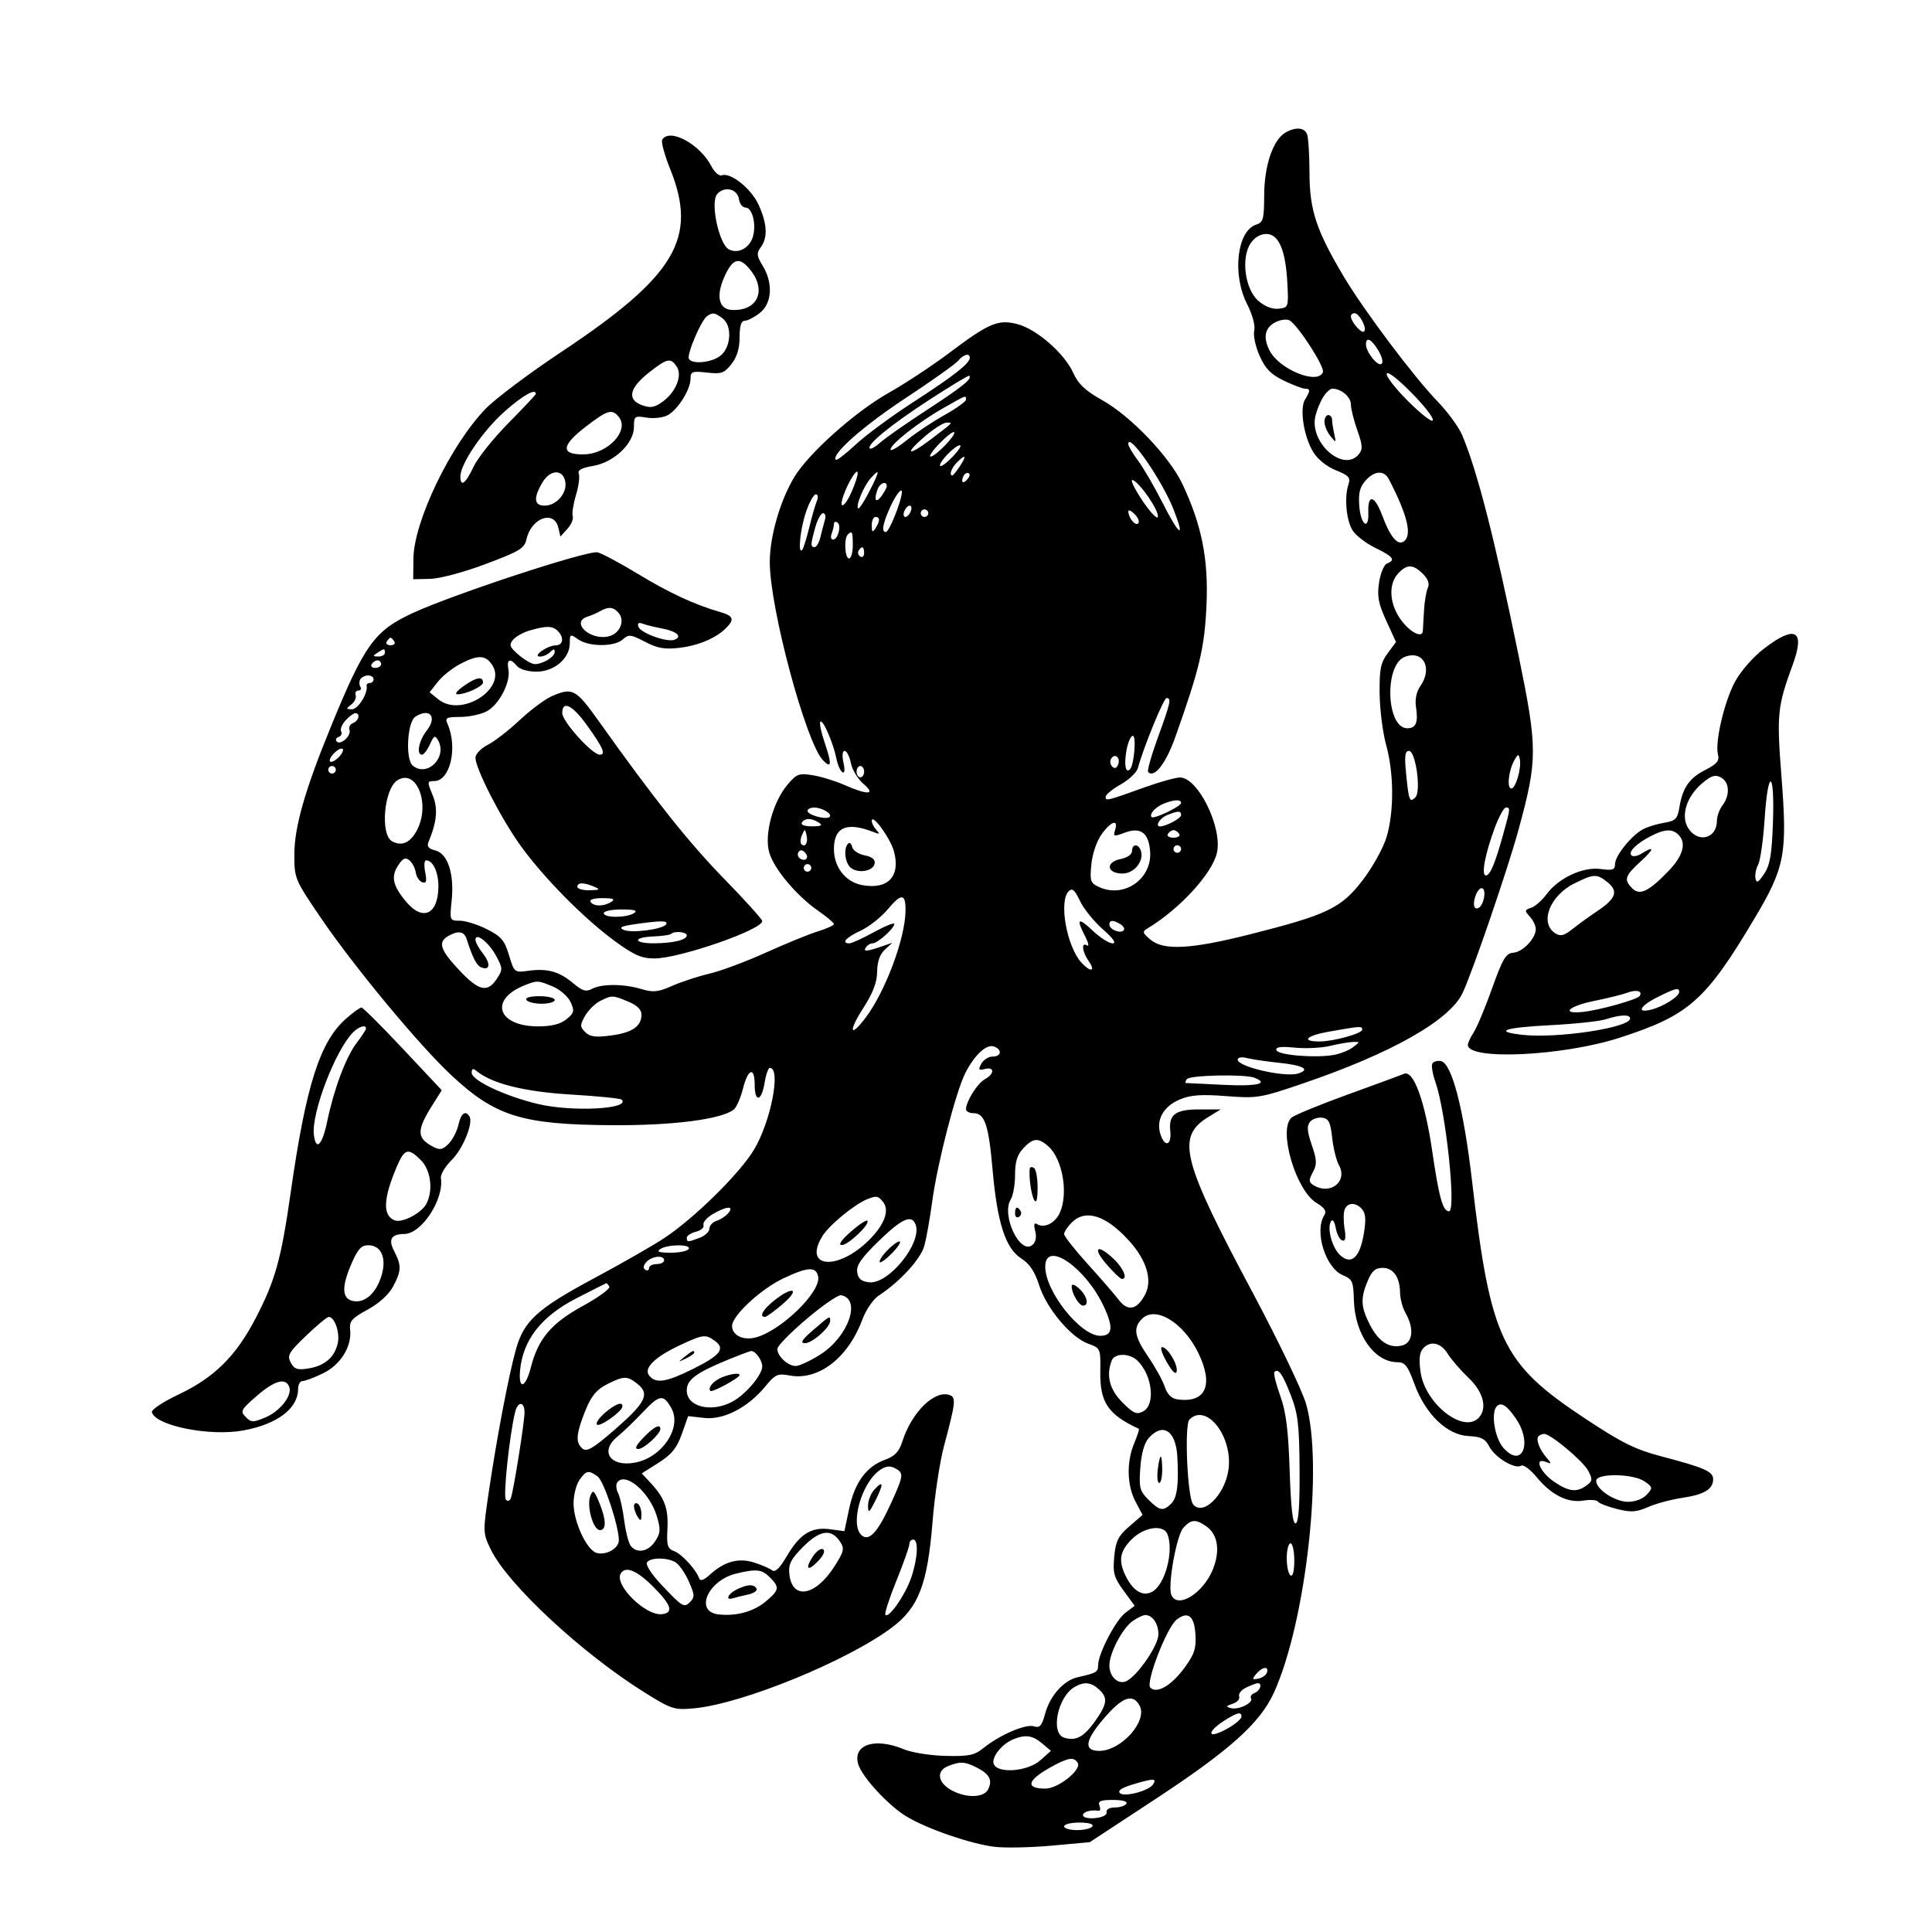 <svg xmlns="http://www.w3.org/2000/svg" width="512" height="512"><path d="M340.655 35.133c-3.278 1.905-5.609 8.755-5.633 16.55-.02 6.398-.25 7.255-2.113 7.846-5.08 1.612-6.42 13.147-2.441 21.006 1.473 2.91 2.244 5.764 1.914 7.081-.305 1.213.33 4.205 1.41 6.647 1.521 3.437 2.967 4.926 6.402 6.589 2.441 1.181 4.97 2.148 5.622 2.148 1.477 0 1.486.544.046 2.85-1.507 2.412-.367 9.791 2.154 13.936 1.174 1.931 3.576 3.867 6 4.837 3.432 1.373 3.936 1.939 3.337 3.747-1.147 3.464-.57 9.651 1.144 12.266.878 1.339 3.6 3.409 6.049 4.599 4.694 2.28 5.371 3.199 3.024 4.1-.786.302-1.733 2.57-2.104 5.041-.547 3.647-.188 5.552 1.908 10.129l2.581 5.637-2.215 2.995c-1.858 2.514-2.199 4.229-2.124 10.679.049 4.226.83 10.366 1.736 13.644 2.066 7.471 2.112 17.613.112 24.349-.849 2.858-3.679 7.971-6.327 11.431-5.684 7.426-9.352 9.187-29.978 14.393-15.603 3.938-22.821 4.313-26.298 1.367-2.121-1.797-2.192-2.102-.703-2.998 8.497-5.116 17.147-14.563 18.351-20.043 1.481-6.741-5.081-20.01-9.848-19.917-1.189.024-5.311 1.173-9.161 2.555-10.21 3.664-10.5 3.735-10.5 2.584 0-.579 1.795-2.062 3.989-3.295s4.243-3.174 4.552-4.314c1.497-5.507 6.845-18.572 7.602-18.572 1.338 0 1.075 1.197-2.285 10.423-1.729 4.744-2.892 8.876-2.586 9.182 1.662 1.662 4.705-2.269 7.208-9.313 6.425-18.079 7.737-23.615 8.25-34.834.559-12.209-1.255-21.35-6.391-32.207-3.421-7.231-13.617-17.91-21.135-22.138-4.605-2.589-6.442-4.315-7.802-7.33-2.298-5.096-9.589-11.487-14.663-12.853-5.151-1.387-7.596-.37-18.09 7.532-4.482 3.374-11.699 8.138-16.039 10.587-9.136 5.154-21.53 16.251-25.261 22.618-3.709 6.329-6.349 15.608-6.349 22.314 0 12.156 9.574 47.816 14.094 52.491 2.318 2.398 2.406 1.07.334-5.032-.864-2.546-1.32-4.881-1.013-5.188.673-.673 3.421 5.679 4.25 9.822.326 1.632 1.033 3.24 1.571 3.572.61.377.719-.573.291-2.521-.411-1.874-.286-3.125.314-3.125.55 0 1.297 1.463 1.659 3.25.362 1.787 1.861 4.26 3.329 5.495 3.43 2.883 1.154 3.02-4.994.3-2.431-1.075-6.235-2.245-8.454-2.6-3.669-.587-4.277-.358-6.699 2.521-3.901 4.637-6.212 13.321-4.799 18.038 1.311 4.376 7.287 11.456 13.028 15.434 2.249 1.559 4.089 3.113 4.089 3.455 0 .341-1.912 1.21-4.25 1.93-2.338.721-8.525 3.246-13.75 5.613-5.225 2.367-11.959 4.88-14.965 5.585-3.006.705-7.461 2.164-9.9 3.244-3.738 1.653-5.02 1.786-8.151.848-4.685-1.403-10.525-1.429-13.089-.057-1.593.853-2.558.564-5.011-1.5-3.686-3.101-6.786-3.967-11.801-3.294-3.774.506-3.805.482-5.19-4.126-1.183-3.938-2.065-4.975-5.855-6.886-2.454-1.237-5.684-2.25-7.178-2.25-2.685 0-2.709-.06-2.163-5.356.728-7.048-1.034-12.439-4.334-13.268-1.806-.453-2.297-1.066-1.804-2.249 2.256-5.406 2.558-8.912 1.073-12.466-1.453-3.477-1.433-3.661.396-3.661 4.286 0 6.351-8.908 3.535-15.25-.671-1.511-.208-1.75 3.38-1.75 2.286 0 5.423-.655 6.972-1.456 3.32-1.717 6.47-7.751 5.82-11.149-.521-2.724.434-3.101 2.265-.895.719.867 2.901 1.5 5.168 1.5 4.695 0 8.832-3.518 8.832-7.511 0-2.49.096-2.535 2.223-1.046 2.855 2.001 9.623 2.007 11.828.011 1.55-1.402 2.1-1.343 5.889.632 3.298 1.719 5.211 2.056 9.066 1.6 5.12-.607 9.709-2.544 12.399-5.234 2.334-2.334 1.981-3.248-1.655-4.287-6.615-1.891-13.472-5.076-21.728-10.091-4.663-2.833-9.456-5.396-10.652-5.696-2.49-.625-38.046 11.041-48.885 16.04-10.24 4.722-12.842 8.318-21.765 30.082-6.899 16.826-9.72 26.697-9.72 34.01 0 6.284.134 6.603 6.996 16.698 8.775 12.908 25.989 33.678 34.552 41.688 11.71 10.954 18.727 13.142 42.646 13.296 16.203.104 29.154-1.576 32.305-4.191.704-.584 1.785-3.073 2.404-5.531 1.342-5.329 3.097-5.879 3.097-.97 0 4.778 1.828 4.428 2.616-.5.352-2.2.98-4 1.395-4 3.048 0 .27 14.278-4.228 21.739-3.811 6.321-15.847 18.159-23.783 23.391-3.025 1.995-11.273 6.719-18.329 10.498-15.4 8.249-18.871 11.418-21.001 19.17-1.957 7.124-5.038 23.342-7.137 37.564-1.581 10.719-1.574 10.922.549 15.307 4.47 9.234 24.251 27.595 40.869 37.936 7.06 4.393 7.741 4.609 13 4.119 12.855-1.2 40.857-12.664 52.549-21.514 6.961-5.268 9.316-11.451 10.631-27.905.549-6.87 1.923-15.937 3.052-20.148 3.027-11.285 3.204-12.795 1.572-13.421-3.996-1.533-10.134 4.446-12.646 12.318-.857 2.684-1.975 3.858-4.572 4.797-4.918 1.778-8.021 6.004-9.489 12.924l-1.274 6.004-3.866-.518c-4.921-.66-7.958 1.262-11.474 7.261-1.8 3.072-3.026 4.246-3.796 3.638-.626-.495-2.761-1.422-4.744-2.06-4.159-1.338-7.925-.31-11.781 3.217-1.592 1.456-2.53 1.783-2.817.983-.852-2.381-4.616-6.483-6.634-7.229-1.766-.654-2.022-1.491-1.791-5.851.289-5.439-.727-8.227-4.458-12.237l-2.342-2.518 4.454-2.817c3.462-2.191 4.83-3.88 6.148-7.589l1.694-4.772 4.267.481c5.13.578 11.538-2.727 16.162-8.337 2.659-3.226 3.284-3.507 6.471-2.909 7.574 1.421 15.454-4.621 19.222-14.737.966-2.594 2.9-5.465 4.297-6.381 5.723-3.749 11.235-9.768 12.188-13.307.542-2.013 1.469-7.245 2.06-11.628 1.374-10.185 6.274-29.192 8.802-34.146 2.466-4.833 5.642-7.737 7.627-6.976 2.194.842 1.902 2.653-.428 2.653-1.08 0-2.423.856-2.982 1.902-.866 1.618-.722 1.824.964 1.383 2.575-.673 2.57 1.33-.007 2.709-1.956 1.047-5.01 5.897-5.01 7.956 0 .578.884 1.05 1.965 1.05 3.002 0 4.028 3.03 5.078 14.993 1.233 14.05 3.422 20.829 7.588 23.5 2.229 1.429 3.599 3.481 4.76 7.128 1.951 6.129 8.402 13.813 12.989 15.472 3.268 1.182 3.297 1.248 3.209 7.469-.115 8.104 2.075 11.334 10.22 15.08.169.078-.393 1.82-1.25 3.872-2.062 4.934-1.909 11.171.379 15.47l1.855 3.483-3.522 3.045c-2.945 2.545-3.598 3.859-3.987 8.016-.405 4.321-.082 5.499 2.47 9l2.936 4.027-2.449 1.848c-2.577 1.944-7.215 10.844-7.231 13.878-.01 1.83-.471 2.103-5.345 3.176-3.756.826-7.421 4.921-8.718 9.741-.862 3.201-1.397 3.794-2.972 3.294-2.157-.685-9.01 2.263-13.31 5.725-2.428 1.955-3.879 2.258-10.093 2.112-3.992-.094-8.959-.882-11.037-1.75-7.545-3.152-13.444-1.338-12.169 3.741.852 3.396 8.14 11.306 13.089 14.206 5.587 3.275 16.776 7.104 23.045 7.888 2.75.343 9.566.21 15.148-.296l10.147-.922 17.353-11.396c19.715-12.947 27.749-20.15 31.418-28.164 8.549-18.673 13.219-60.595 8.539-76.639-1.043-3.573-7.418-16.847-14.167-29.497-18.855-35.338-20.329-41.242-11.624-46.55l3.186-1.943-5.628-.003c-6.37-.004-8.196 1.34-7.74 5.696.393 3.743-1.342 4.489-2.537 1.09-1.362-3.874.633-7.569 5.094-9.433 2.85-1.191 5.623-1.389 12.248-.876 8.199.636 9.058.496 20.198-3.3 23.606-8.044 39.012-16.756 42.452-24.005 2.621-5.523 12.013-32.938 14.842-43.321 5.072-18.619 5.07-21.459-.035-46.355-6.297-30.708-10.807-48.343-14.852-58.075-.898-2.159-3.811-6.175-6.473-8.925-6.361-6.569-19.629-24.227-25.008-33.28-7.25-12.205-9.01-17.538-9.037-27.388-.013-4.768-.297-9.38-.631-10.25-.697-1.817-3.065-2.002-5.738-.449m-165.161 1.876c-.343.556.598 4.043 2.092 7.75 7.424 18.431 1.476 28.382-29.111 48.698-8.236 5.471-17.107 12.13-19.712 14.798-9.23 9.453-19.092 29.865-19.202 39.745l-.061 5.5 4.5-.098c2.558-.056 8.907-1.753 14.711-3.933 8.968-3.367 10.283-4.164 10.806-6.548 1.248-5.679 7.312-7.883 8.448-3.07l.552 2.34 1.844-2.038c1.014-1.12 1.65-2.621 1.412-3.335s.147-3.226.856-5.582c.71-2.356 1.052-4.903.762-5.66-.376-.98.709-1.586 3.766-2.103 5.564-.94 10.843-5.96 10.843-10.31 0-2.889.164-3.011 3.363-2.492 1.849.301 4.348.019 5.553-.626 2.704-1.447 6.075-6.811 6.08-9.672.004-1.918.432-2.079 4.343-1.638 3.834.432 4.592.169 6.5-2.258 1.465-1.862 2.161-4.153 2.161-7.112 0-3.022.42-4.365 1.365-4.365.751 0 2.551-.933 4-2.073 3.233-2.542 3.558-7.901.759-12.491-1.613-2.646-1.681-3.321-.496-4.941 1.879-2.57 1.687-6.203-.592-11.224-1.949-4.295-7.448-8.685-9.778-7.807-.683.257-1.905-.814-2.714-2.379-3.044-5.887-11.089-10.248-13.05-7.076m14.535 14.456c-1.839 2.216.507 13.216 3.117 14.613 2.499 1.338 5.652-.425 6.451-3.607.833-3.321-.303-7.471-2.047-7.471-.776 0-1.555-1.013-1.73-2.25-.389-2.734-3.936-3.521-5.791-1.285m141.368 13.051c-2.579 3.938-1.445 12.185 2.094 15.23 1.733 1.491 3.72 2.251 5.379 2.059 2.58-.299 2.623-.428 2.286-6.805-.463-8.753-2.287-13-5.582-13-1.597 0-3.135.926-4.177 2.516m-139.495 8.972c-2.171 4.909-1.409 8.403 1.883 8.63 6.82.472 9.486-4.962 5.142-10.483-2.953-3.755-4.754-3.28-7.025 1.853m-4.51 10.277c-1.563 1.037-5.49 10.268-4.825 11.344.937 1.516 6.098.983 8.382-.867 2.819-2.282 3.117-7.99.516-9.891-2.109-1.542-2.538-1.604-4.073-.586M358 83.809c0 1.459 2.821 4.703 3.499 4.025.843-.843-1.25-4.834-2.534-4.834-.531 0-.965.364-.965.809m-19.728 1.455c-3.05 1.399-3.674 4.057-1.803 7.676 2.586 5 12.805 9.116 14.12 5.687.535-1.394-6.695-12.573-8.89-13.745-.66-.352-2.202-.18-3.427.382M362 91.277c0 1.991 3.028 5.824 4.084 5.171.547-.338.215-1.825-.784-3.517-1.816-3.074-3.3-3.818-3.3-1.654m-108.095 4.337c-.736.888-7.043 5.369-14.015 9.958-11.169 7.353-19.724 14.928-18.378 16.274.252.251 2.621-1.568 5.267-4.042 2.645-2.475 9.514-7.538 15.265-11.253C252.71 99.661 257 96.298 257 94.826c0-1.36-1.664-.936-3.095.788M172 98.714c-5.296 4.176-5.911 7.242-1.748 8.706 2.214.778 3.29.567 5.5-1.078 3.378-2.515 5.088-6.786 3.638-9.085-1.604-2.543-2.558-2.355-7.39 1.457m195.512.267c-.355.575 2.159 3.85 5.588 7.279 3.429 3.429 6.4 5.741 6.601 5.136.519-1.556-11.398-13.695-12.189-12.415m-121.294 7.016c-10.223 6.652-16.646 11.908-15.704 12.851.272.271 1.505-.427 2.74-1.551 1.235-1.124 6.842-5.043 12.46-8.708 9.418-6.144 12.05-8.272 11.136-9.002-.192-.153-4.977 2.731-10.632 6.41m104.424-.747c-.772 1.237-1.696 3.505-2.052 5.038-1.633 7.032 7.427 15.011 11.489 10.117 1.105-1.332 1.043-2.383-.378-6.384-.936-2.634-1.701-5.726-1.701-6.87 0-1.958-2.595-4.151-4.911-4.151-.574 0-1.675 1.013-2.447 2.25m-216.994 3.876c-5.719 5.097-11.621 13.781-11.639 17.124-.015 2.955 1.394 1.934 3.468-2.511 1.087-2.332 5.25-7.552 9.25-11.602 4-4.05 7.273-7.537 7.273-7.75 0-1.573-3.494.409-8.352 4.739M250 108.138c-6.489 3.679-14 9.579-14 10.996 0 .55 1.912-.551 4.25-2.446 2.338-1.896 6.838-4.894 10-6.663 3.162-1.769 5.75-3.623 5.75-4.12 0-1.215.23-1.3-6 2.233m-94.806 4.967c-6.534 5.014-6.666 7.437-.401 7.308 6.376-.132 12.133-6.387 9.167-9.961-1.795-2.163-2.945-1.814-8.766 2.653M351 111.809c0 .995.708 2.682 1.574 3.75 1.52 1.873 1.555 1.854 1.014-.559-.308-1.375-.567-3.062-.574-3.75-.008-.687-.464-1.25-1.014-1.25s-1 .814-1 1.809m-105.868 3.81c-5.665 4.849-4.566 5.457 1.52.839 6.137-4.658 5.949-4.458 4.195-4.458-.818 0-3.39 1.628-5.715 3.619m3.853 1.896c-1.857 1.917-2.923 3.485-2.368 3.485 1.292 0 6.9-5.817 6.242-6.475-.273-.272-2.016 1.073-3.874 2.99m50.015.168c0 .511 1.162 2.478 2.582 4.373 1.42 1.894 4.373 6.978 6.563 11.297 4.456 8.789 6.024 9.688 2.849 1.633-3.053-7.747-11.994-20.645-11.994-17.303m-47.996 2.813c-1.29 1.373-2.123 2.718-1.852 2.99.272.271 1.783-.852 3.358-2.496 1.575-1.645 2.408-2.99 1.851-2.99-.557 0-2.068 1.123-3.357 2.496m2.567 2.075c-1.434 1.435-2.124 3.429-1.186 3.429.212 0 1.122-1.125 2.023-2.5 1.86-2.839 1.487-3.252-.837-.929m-109.833 5.295c-2.43 4.114-2.23 6.134.607 6.134 3.051 0 5.904-3.208 5.485-6.168-.503-3.551-3.985-3.532-6.092.034m80.947.668c-1.846 3.871-2.256 6.464-.778 4.916 1.42-1.487 4.079-8.45 3.227-8.45-.42 0-1.522 1.59-2.449 3.534m6.04-1.782c-1.809 1.999-4.011 7.295-3.32 7.986.253.254 1.623-1.834 3.045-4.639 2.753-5.434 2.812-6.151.275-3.347m24.942-1.085c-.367.366-.667 1.131-.667 1.7 0 .626.466.567 1.183-.15.651-.651.951-1.416.667-1.7-.284-.284-.817-.217-1.183.15m106.379 1.514c-1.646 1.767-2.069 3.311-1.841 6.728.344 5.171 2.593 6.924 2.413 1.88-.179-4.999 1.666-4.57 3.693.859 2.056 5.508 3.992 7.901 5.593 6.911 2.427-1.5 1.181-6.871-3.841-16.559-1.233-2.379-3.701-2.305-6.017.181m-59.416 5.316c2.088 3.146 3.979 5.175 4.201 4.509.483-1.449-4.768-9.162-6.665-9.788-.734-.243.375 2.133 2.464 5.279m-70.023-2.915c-1.093 2.849-.574 3.959.925 1.977.807-1.068 1.468-2.305 1.468-2.75 0-1.432-1.766-.861-2.393.773m3.366 4.668c-2.045 4.505-2.455 6.761-1.223 6.733 1.097-.025 5.159-10.983 4.072-10.983-.506 0-1.788 1.912-2.849 4.25m-22.379 1.428c-1.524 4.472-2.217 11.278-1.027 10.088.312-.312 1.154-2.974 1.87-5.916.717-2.943 1.635-6.137 2.04-7.1.421-1 .303-1.75-.276-1.75-.557 0-1.73 2.105-2.607 4.678m26.044-.178c-.316.825-.187 1.5.286 1.5.474 0 1.121-.675 1.438-1.5.316-.825.187-1.5-.286-1.5-.474 0-1.121.675-1.438 1.5m4.362.5c0 .55.45 1 1 1s1-.45 1-1-.45-1-1-1-1 .45-1 1m55.015-.464c.028 1.721 1.856 3.927 2.621 3.161.41-.409-.016-1.505-.946-2.435-.929-.93-1.683-1.257-1.675-.726m-82.962 4.214c-1.276 4.594-1.296 5.25-.161 5.25.49 0 1.186-1.238 1.547-2.75s.89-3.537 1.176-4.5c.286-.963.061-1.75-.501-1.75-.561 0-1.489 1.688-2.061 3.75m14.962-.5c.013 1.819.201 1.963.985.75 1.253-1.939 1.253-3 0-3-.55 0-.993 1.012-.985 2.25M221 138.859c0 .538-.273 1.689-.607 2.559-.334.87-.161 1.582.383 1.582 1.325 0 2.279-3.848 1.13-4.558-.498-.308-.906-.12-.906.417m3.667 2.808c-1.054 1.053-.776 6.333.333 6.333.55 0 1-1.575 1-3.5 0-3.597-.182-3.984-1.333-2.833m2.876 4.264c-.317.512-.118 1.213.441 1.559.559.345 1.016-.074 1.016-.931 0-1.757-.6-2.015-1.457-.628m142.915 6.115c-2.644 2.922-2.218 8.269.995 12.481 2.398 3.144 5.449 4.625 5.611 2.723.035-.412.169-2.775.298-5.25.129-2.475.585-5.253 1.013-6.173.525-1.125.1-2.352-1.298-3.75-2.615-2.615-4.273-2.623-6.619-.031M159 161.987c-.825.478-2.287 1.112-3.25 1.409-4.716 1.458.662 6.47 5.61 5.229 2.924-.734 4.335-4.083 2.6-6.173-1.347-1.623-2.737-1.753-4.96-.465m10.19 4.104c.548 1.669 7.585 4.209 9.56 3.451 2.173-.833.6-2.254-3.31-2.987-1.97-.37-4.286-.943-5.147-1.273-1.053-.404-1.414-.139-1.103.809m-28.814.995c-1.719.498-3.711 1.612-4.427 2.476-1.107 1.333-.876 1.937 1.529 4.004 1.558 1.339 3.468 2.434 4.243 2.434 2.141 0 5.279-1.923 5.279-3.235 0-.867-.307-.858-1.2.035-.66.66-1.871 1.2-2.691 1.2-2.19 0 1.895-2.927 4.141-2.968 2.014-.037 2.307-2.075.55-3.832-1.372-1.372-2.999-1.397-7.424-.114m327.103 4.801c-2.861 2.196-6.156 5.953-7.662 8.734-2.869 5.299-5.389 16.083-4.529 19.374.424 1.62-.282 2.471-3.342 4.032-4.279 2.183-6.022 4.7-6.896 9.958-.506 3.048-1.017 3.559-4.065 4.065-1.917.319-4.449 1.103-5.627 1.742-3.053 1.657-7.358 7.034-7.358 9.19 0 1.541-.599 1.747-3.827 1.314-4.712-.632-11.125 2.368-14.33 6.702-1.212 1.64-3.056 3.252-4.097 3.583-1.731.549-1.758.748-.319 2.338.865.956 1.573 2.441 1.573 3.299 0 2.461-3.444 6.075-5.967 6.261-1.953.144-2.796 1.562-5.603 9.425-1.818 5.091-4.008 10.329-4.868 11.641-.859 1.312-1.562 2.829-1.562 3.373 0 4.142 25.188 2.953 40.193-1.898 18.427-5.958 22.774-9.802 35.791-31.651 8.047-13.509 8.719-17.038 7.131-37.469-1.296-16.679-1.1-18.622 2.996-29.81 3.333-9.103.665-10.572-7.632-4.203M102.5 170c-.34.55.11 1 1 1s1.34-.45 1-1c-.34-.55-.79-1-1-1-.21 0-.66.45-1 1m-2.5 3c-1.282.828-1.246.972.25.985.963.008 1.75-.435 1.75-.985 0-1.22-.113-1.22-2 0m272.302 1.067c-5.527 2.088-4.949 18.933.65 18.933 2.308 0 2.928-1.531 2.297-5.664-.302-1.982.121-4.026 1.134-5.473 3.364-4.802.827-9.65-4.081-7.796m-250.462 1.955c-2.013 1.063-4.634 3.172-5.825 4.686l-2.165 2.752 2.31 1.87c6.198 5.02 18.531-3.043 14.173-9.265-1.777-2.538-3.752-2.548-8.493-.043M98.5 176c-.34.55.084 1 .941 1s1.559-.45 1.559-1-.423-1-.941-1-1.219.45-1.559 1m-3 4c-.34.55-.34 1.45 0 2s.104 1-.524 1c-.629 0-.953.563-.722 1.25.232.688-.293 1.798-1.166 2.468-1.43 1.097-1.411 1.222.187 1.25 1.601.029 4.301-4.291 3.886-6.218-.088-.412.289-.75.839-.75s1-.45 1-1-.648-1-1.441-1-1.719.45-2.059 1m27.602 1.651c-2.033 1.405-2.755 2.349-1.797 2.349 2.126 0 6.695-2.117 6.695-3.101 0-1.733-1.674-1.476-4.898.752m23.132 2.847c-1.796.78-5.621 3.629-8.5 6.331-2.879 2.702-6.697 5.657-8.484 6.567-1.801.917-3.25 2.437-3.25 3.408 0 2.843 6.595 15.768 11.733 22.995 6.025 8.473 16.903 19.535 25.127 25.549 5.168 3.78 7.144 4.652 10.541 4.652 6.659 0 28.599-7.598 28.599-9.905 0-.469-4.553-5.52-10.119-11.224-9.348-9.582-18.468-21.048-33.182-41.721-6.104-8.576-6.972-9.04-12.465-6.652m2.766 4.484c0 2.214 7.94 11.018 9.936 11.018 1.709 0 .917-1.808-3.461-7.901-3.788-5.273-6.475-6.567-6.475-3.117m-57.443 1.955c-.964 1.065-1.481 2.377-1.149 2.915.333.537.039 1.179-.652 1.426-.691.246-.929.799-.53 1.228 1.029 1.105 3.964-1.569 3.383-3.083-.266-.692.164-1.506.954-1.809 1.539-.59 1.997-2.614.592-2.614-.465 0-1.634.872-2.598 1.937m18.533-1.014c-2.169 1.373-2.712 11.316-.709 12.978 3.813 3.165 9.23-2.201 6.73-6.667-.827-1.477-1.103-1.346-2.189 1.038-.684 1.5-1.621 2.728-2.083 2.728-1.566 0-.849-3.718 1.226-6.355 2.881-3.663.882-6.163-2.975-3.722m188.399 9.144c-.627 3.71-.177 5.954.965 4.812 1.079-1.079 1.748-8.879.762-8.879-.572 0-1.349 1.83-1.727 4.067m-209.918.504c-.916.917-1.409 1.924-1.095 2.239.314.314 1.322-.179 2.238-1.096.917-.916 1.41-1.924 1.096-2.238-.315-.314-1.322.179-2.239 1.095m284.084 5.679c.7 7.006.928 7.567 2.448 6.047 1.56-1.56.073-12.297-1.703-12.297-1.08 0-1.237 1.322-.745 6.25m-78.199-4.179c-.375.607-.241 1.544.298 2.083.64.64 1.185.448 1.57-.555.699-1.823-.885-3.119-1.868-1.528m106.852.429c-1.521 2.754-2.024 7.397-.808 7.459 1.176.059 2.763-5.423 2.261-7.808-.299-1.414-.507-1.364-1.453.349M87 204c0 .55.45 1 1 1s1-.45 1-1-.45-1-1-1-1 .45-1 1m140 .5c0 .825.45 1.5 1 1.5s1-.675 1-1.5-.45-1.5-1-1.5-1 .675-1 1.5m224.139 3.036c-4.222 3.553-5.83 8.761-3.706 12.002 2.626 4.008 7.567 2.671 7.567-2.047 0-1.16.661-2.982 1.468-4.05 2.064-2.729 1.879-6.185-.396-7.402-1.533-.821-2.541-.515-4.933 1.497m-345.826-.75c-3.568 2.268-4.611 14.449-1.385 16.175 2.607 1.396 4.852.366 6.609-3.033 3.577-6.917-.174-16.354-5.224-13.142m362.327 10.3c-.364 5.547-1.135 10.97-1.714 12.052-.579 1.082-.896 2.731-.705 3.664.275 1.339.761 1.077 2.304-1.244 1.563-2.35 2.031-5.115 2.326-13.75.474-13.837-1.314-14.421-2.211-.722m-159.288-4.093c-2.173.877-3.888 2.805-3.151 3.542.611.611 7.799-2.839 7.799-3.743 0-.999-1.874-.918-4.648.201M214 214.892c0 1.081 4.991 2.451 5.839 1.602.811-.811-1.909-2.46-4.089-2.479-.963-.008-1.75.386-1.75.877m182.149 4.44c-2.582 6.902-3.666 12.668-2.382 12.668 1.137 0 2.44-3.114 4.667-11.154 1.834-6.621 1.855-6.846.638-6.846-.511 0-1.826 2.4-2.923 5.332m-86.899-3.301c-1.885.758-3.237 2.969-1.815 2.969 1.578 0 5.565-2.131 5.565-2.975 0-1.212-.722-1.211-3.75.006M212.5 218c-.365.591.736.994 2.691.985 2.504-.012 2.944-.251 1.809-.985-1.944-1.256-3.724-1.256-4.5 0m18.532-.45c-.018.577.531 1.656 1.218 2.397 1.028 1.109.896 1.208-.75.559-7.076-2.79-10.5-1.329-10.5 4.482 0 4.815 3.063 8.746 7.456 9.57 6.863 1.287 10.272-2.339 8.439-8.975-.964-3.494-5.801-10.119-5.863-8.033m60.877 3.578c-1.272 1.786-2.427 5.203-2.692 7.965-.425 4.423-.247 4.936 2.083 5.998 6.624 3.018 14.046-2.17 13.498-9.435-.377-5.006-2.533-6.572-6.818-4.955-2.827 1.067-3.022 1.006-2.458-.771.944-2.975-1.132-2.287-3.613 1.198m-79.378.165c-.428.986-.497 2.074-.155 2.417 1.016 1.015 1.835-.411 1.367-2.382-.414-1.747-.468-1.748-1.212-.035M309.5 221c-.34.55.335 1 1.5 1s1.84-.45 1.5-1c-.34-.55-1.015-1-1.5-1-.485 0-1.16.45-1.5 1m128 .563c-3.876 2.004-6.076 4.195-5.145 5.125.405.405 1.609.191 2.677-.476 3.552-2.218 3.403-1.252-.337 2.173-4.111 3.766-4.41 4.757-2.126 7.042 1.989 1.988 4.374.836 9.662-4.667 3.826-3.983 4.741-7.388 2.569-9.56-1.607-1.607-3.69-1.503-7.3.363m-212.75 2.014c-1.256 1.267-.838 5.105.695 6.377 1.944 1.614 5.96.937 6.342-1.07.21-1.1-.638-1.804-2.658-2.208-1.632-.327-3.116-1.327-3.298-2.224-.182-.897-.669-1.291-1.081-.875m75.25 1.948c0 .9-1.25 1.775-3.047 2.134-4.083.817-3.664 3.841.531 3.841 3.134 0 5.852-3.462 4.823-6.143-.706-1.839-2.307-1.722-2.307.168m11-.525c0 .55.45 1 1 1s1-.45 1-1-.45-1-1-1-1 .45-1 1m-99.403.844c-.346.56-.142 1.319.453 1.687 1.538.95 2.53-.351 1.246-1.635-.718-.718-1.277-.735-1.699-.052m-106.113 3.54c-1.935 2.953-1.383 5.394 2.174 9.621 4.386 5.213 8.421 3.349 8.522-3.937.053-3.877-1.426-7.068-3.277-7.068-.469 0-.571 1.41-.226 3.134.485 2.424.309 3.029-.775 2.672-.771-.255-1.542-1.407-1.712-2.562-.171-1.154-.928-2.612-1.683-3.238-1.076-.893-1.73-.595-3.023 1.378M213 230c0 .55.45 1 1 1s1-.45 1-1-.45-1-1-1-1 .45-1 1m204.212 4.124c-6.557 3.246-9.311 10.543-4.998 13.246 1.337.838 2.326.584 4.5-1.157 1.532-1.227 4.495-3.372 6.584-4.765 4.93-3.289 5.647-5.265 2.758-7.604-2.882-2.333-3.611-2.31-8.844.28M153 235c0 .55 1.463.968 3.25.93 2.724-.059 2.926-.21 1.25-.93-2.763-1.187-4.5-1.187-4.5 0m130.207 1.193c-2.648 2.648-.527 14.586 3.353 18.873 2.407 2.66 3.909 2.442 1.997-.289-1.784-2.546-2.084-5.221-.474-4.226.595.368.37-.708-.5-2.391-2.46-4.757-1.895-5.191 1.988-1.528 1.964 1.852 4.327 3.367 5.25 3.365 1.114-.001.246-1.263-2.581-3.75-2.343-2.061-5.063-5.438-6.043-7.504-1.392-2.935-2.047-3.493-2.99-2.55m107.902.993c-.93 2.463-.501 4.174.839 3.346 1.276-.788 1.962-4.47.95-5.095-.503-.311-1.308.476-1.789 1.749m-155.857 3.805c-1.765 2.103-5.008 4.653-7.205 5.667-3.848 1.774-5.233 3.342-2.952 3.342.603 0 3.528-1.335 6.5-2.966 2.973-1.632 5.405-2.61 5.405-2.175 0 1.169-4.447 5.141-5.755 5.141-.62 0-1.449.521-1.842 1.158-.712 1.152.375 1.018 5.097-.628l2-.697-2 1.833c-1.338 1.227-2.016 3.157-2.048 5.834-.034 2.85-1.109 5.653-3.738 9.75-3.933 6.13-3.468 7.932.646 2.5 5.269-6.958 10.56-21.132 10.616-28.441.035-4.583-1.08-4.658-4.724-.318M156.5 239c.781 1.264 3.544 1.264 5.5 0 1.113-.72.519-.973-2.309-.985-2.288-.009-3.562.384-3.191.985m3.5 3c0 1.278 6.023 1.278 8 0 1.085-.701.185-.974-3.25-.985-2.613-.008-4.75.435-4.75.985m8 2.959c-3.36.493-4.054.863-2.738 1.462 2.102.957 10.445-.138 11.274-1.479.629-1.018-1.495-1.014-8.536.017m126 .072c0 1.289 2.849 2.453 3.764 1.538.373-.373.016-1.096-.793-1.608-1.936-1.224-2.971-1.2-2.971.07m-175.25 3.049c-2.754 1.604-2.101 3.631 2.887 8.963 5.222 5.583 7.547 6.131 10.017 2.363 1.609-2.456 1.6-2.779-.172-6.069-1.944-3.611-5.482-6.373-5.482-4.28 0 .62.894 2.264 1.986 3.653 2.1 2.669 1.881 4.56-.426 3.674-1.242-.476-2.286-2.502-3.935-7.634-.63-1.961-2.271-2.187-4.875-.67m59.083-.579c-.276.275-2.376.574-4.667.664-5.481.214-5.406 1.839.084 1.821 5.099-.016 8.75-.893 8.75-2.103 0-.932-3.313-1.236-4.167-.382m-38.812 13.615c-9.509 3.794-7.169 10.884 3.591 10.884 3.569 0 5.885-.582 7.491-1.883 2.067-1.673 2.19-2.178 1.109-4.551-.669-1.469-2.776-3.321-4.682-4.118-3.969-1.658-4.164-1.667-7.509-.332m292.219 1.973c-1.243.469-5.199 1.448-8.792 2.174-6.66 1.346-8.968 3.489-3.154 2.928 4.389-.423 14.649-3.29 15.249-4.261.812-1.313-.9-1.749-3.303-.841m8.01 1.17c-4.717 2.37-5.688 4.319-1.646 3.304 3.172-.796 7.396-3.468 7.396-4.678 0-1.264-.951-1.037-5.75 1.374M139.5 265c.34.55 2.166 1 4.059 1 1.893 0 3.441-.45 3.441-1s-1.827-1-4.059-1c-2.451 0-3.814.396-3.441 1m19.53.279c-1.358.688-3.154 2.469-3.99 3.959-1.368 2.438-1.362 2.868.061 4.291 1.242 1.242 2.703 1.433 6.806.889 5.649-.749 8.093-2.423 8.093-5.54 0-1.314-1.167-2.467-3.468-3.429-4.178-1.746-4.378-1.75-7.502-.17m-67.3 4.653C84.776 276.038 81.1 287.565 77.039 316c-2.538 17.774-4.074 23.289-9.277 33.318-5.21 10.043-10.948 15.73-20.394 20.212-4.309 2.046-7.337 4.074-7.112 4.766 1.173 3.606 15.437 6.417 24.273 4.783C73.535 377.414 79 373.255 79 368.066c0-1.136.533-2.066 1.184-2.066.652 0 3.085-.92 5.407-2.044 4.661-2.257 7.688-7.12 7.199-11.569-.247-2.25.438-3.039 4.617-5.312 3.021-1.644 5.615-3.991 6.75-6.107 2.234-4.166 2.281-5.604.307-9.39-1.635-3.135-.806-4.531 2.709-4.563 4.558-.041 10.548-9.225 9.667-14.82-.146-.932 1.137-3.08 2.853-4.774 2.999-2.961 5.793-9.826 4.71-11.577-1.051-1.701-2.261-.767-2.925 2.258-.375 1.706-1.546 3.966-2.603 5.023-1.601 1.601-2.292 1.726-4.148.748-4.358-2.295-4.366-4.312-.045-11.16l2.39-3.788-10.286-10.962c-5.657-6.029-10.608-10.962-11.001-10.963-.394 0-2.218 1.319-4.055 2.932m333.77.199c-1.65.528-8.288 1.23-14.75 1.561-12.086.619-15.11 1.669-7.334 2.546 9.214 1.038 28.584-1.886 28.584-4.316 0-1.138-2.541-1.057-6.5.209m-331.928 3.44c-4.661 4.661-11.057 21.334-10.396 27.102.518 4.516 2.223 2.869 3.517-3.396 1.771-8.578 4.983-17.163 7.806-20.865 1.376-1.803 2.501-3.534 2.501-3.845 0-1.098-1.875-.549-3.428 1.004m258.6-.172c-6.047 1.062-7.495 2.601-2.448 2.601 3.616 0 11.276-2.119 11.276-3.119 0-1.005-.239-.991-8.828.518m.328 3.777c-2.2.537-6.39.746-9.311.466-3.829-.368-5.203-.18-4.921.674.437 1.326 10.472 2.134 15.308 1.232 1.692-.315 3.942-1.228 5-2.029 1.89-1.43 1.889-1.454-.076-1.387-1.1.038-3.8.508-6 1.044m-24.5 3.638c0 1.912 12.554 4.78 16.058 3.668 3.304-1.049 1.32-2.158-5.052-2.824-3.331-.348-7.17-.912-8.531-1.254-1.435-.36-2.475-.187-2.475.41m51.6 1.024c-.323.522.026 2.685.774 4.806 2.812 7.968 5.595 34.356 3.625 34.356-1.633 0-2.638-3.608-4.453-15.989-1.941-13.233-4.945-21.486-7.441-20.443-.883.369-7.604 2.843-14.937 5.497-7.333 2.654-14.023 5.4-14.867 6.1-3.663 3.04 1.044 19.25 6.564 22.607 2.224 1.352 2.764 2.201 2.084 3.277-2.7 4.267.324 13.993 4.946 15.907 2.497 1.035 2.768 1.648 2.897 6.569.239 9.068 5.426 16.475 11.539 16.475 2.014 0 2.74.929 4.504 5.766 2.913 7.991 8.654 13.53 14.308 13.804 3.38.164 4.443.701 5.545 2.804 1.522 2.905 6.795 6.063 8.434 5.051.584-.361 2.411.98 4.06 2.98 3.947 4.788 8.243 6.95 12.454 6.267 1.83-.297 3.553-.175 3.829.271.275.446 2.533 1.323 5.017 1.948 3.762.948 5.141.863 8.267-.51 2.063-.905 6.137-2.001 9.053-2.434 5.851-.87 8.198-2.287 8.198-4.948 0-2.039-2.327-3.063-13.798-6.069-6.814-1.786-10.412-3.574-20.131-10.004-22.112-14.631-25.07-20.86-29.987-63.16-2.211-19.017-5.349-31.038-8.241-31.571-.911-.168-1.92.121-2.243.643M125 284.305c0 2.032 9.014 6.258 17.688 8.293 9.089 2.132 24.546 1.302 22.059-1.184-.322-.323-6.36-.929-13.417-1.347-12.383-.734-21.001-2.89-25.078-6.272-.911-.757-1.252-.618-1.252.51M314.5 286c-.34.55-.479 1.003-.309 1.007.17.004 4.696.223 10.059.487 8.892.437 12.22-.332 8.168-1.887-2.616-1.004-17.253-.683-17.918.393m32.67 11.295c-.883 1.064-.774 2.51.461 6.134 1.368 4.017 1.413 5.121.288 7.222-1.122 2.098-1.103 2.621.127 3.399 4.44 2.808 9.206-.919 6.777-5.3-.686-1.238-1.489-4.5-1.785-7.25-.441-4.097-.915-5.054-2.626-5.298-1.148-.164-2.607.328-3.242 1.093m-75.996 7.019c-1.595 1.699-2.174 3.566-2.174 7.014 0 2.585-.514 5.521-1.141 6.526-2.58 4.132 2.461 14.785 5.718 12.082.899-.746 1.175-2.076.767-3.7-.447-1.781-.292-2.322.519-1.821 1.879 1.161 4.749-.269 5.985-2.981 2.342-5.141.744-14.342-3.071-17.684-2.653-2.323-3.998-2.208-6.603.564m-166.052 4.936c-3.586 8.436-3.751 12.911-.521 14.151 1.976.758 7.047-1.875 8.369-4.346 1.89-3.531 1.224-8.951-1.425-11.6-3.379-3.38-4.337-3.112-6.423 1.795m167.772.441c-.284 2.165.395 6.973 1.172 8.309.589 1.011.883-.029.904-3.191.016-2.58-.42-4.969-.97-5.309-.55-.34-1.048-.254-1.106.191M230 317.725c-3.356 1.268-10.207 6.873-12.054 9.862-5.265 8.519 4.12 9.28 12.395 1.006 4.112-4.113 5.479-7.9 3.648-10.106-1.315-1.585-1.645-1.648-3.989-.762m126.345 2.819c-.326.849-.335 3.128-.021 5.066.404 2.49.221 3.405-.626 3.123-.659-.219-1.433-1.711-1.719-3.315-.309-1.727-.817-2.45-1.246-1.771-1.133 1.796.295 7.068 2.44 9.01 2.911 2.634 5.152.654 6.215-5.49.651-3.767.552-5.534-.373-6.649-1.624-1.957-3.914-1.944-4.67.026m-167.602 1.297c-1.516.913-2.558 2.18-2.316 2.817s-.655 1.433-1.994 1.769c-1.338.336-2.433 1.053-2.433 1.592 0 1.216.25 1.217 3.435.006 1.411-.537 2.565-1.631 2.565-2.433 0-.801.859-1.73 1.91-2.063 1.05-.334 2.455-1.264 3.122-2.068 1.679-2.023-.635-1.818-4.289.38m80.257-.282c0 .857.457 1.276 1.016.931.559-.346.758-1.047.441-1.559-.857-1.387-1.457-1.129-1.457.628M284 324c-1.1 1.1-2 2.468-2 3.04 0 .571 2.813 4.144 6.25 7.938 3.438 3.794 7.15 8.081 8.25 9.527 2.389 3.139 4.872 2.609 6.993-1.492 1.957-3.785.386-9.034-4.234-14.149-6.167-6.825-11.574-8.549-15.259-4.864m-58.583 2.458c-2.478 2.188-3.343 3.474-2.354 3.5 1.685.045 7.625-5.603 6.781-6.448-.281-.28-2.273 1.046-4.427 2.948m7.461 2.424c-4.609 4.482-5.968 6.445-5.713 8.25.248 1.75 1.068 2.452 3.144 2.69 5.21.597 14.167-10.533 12.33-15.32-1.049-2.734-3.642-1.57-9.761 4.38m2.126 2.614c-1.29 1.373-2.123 2.718-1.852 2.99.272.271 1.783-.852 3.358-2.496 1.575-1.645 2.408-2.99 1.851-2.99-.557 0-2.068 1.123-3.357 2.496m-141.941 3.578c-2.669 6.205-2.425 9.304.769 9.756 3.053.433 5.915-2.255 7.291-6.845 1.383-4.617-.108-7.985-3.535-7.985-1.861 0-2.79 1.041-4.525 5.074M175 331c-1.1.711-.383.973 2.691.985 2.305.008 4.469-.435 4.809-.985.801-1.295-5.495-1.295-7.5 0m118.134 3.915c1.851 2.154 3.703 3.954 4.116 4 1.707.193.562-2.721-2.055-5.228-4.31-4.13-5.869-3.201-2.061 1.228m-121.874-.43c-.782.888-.874 1.635-.25 2.021.544.337.99.135.99-.447 0-.582.9-1.059 2-1.059s2-.45 2-1c0-1.48-3.309-1.141-4.74.485M277 335.684c0 6.588 9.331 18.316 14.573 18.316 3.27 0 3.543-2.156.975-7.698C287.696 335.829 277 328.525 277 335.684m-69.5 3.147c-5.914 2.816-13.5 9.868-13.5 12.549 0 2.398 2.727 3.839 5.932 3.135 6.606-1.451 17.685-12.07 16.892-16.19-.528-2.744-2.75-2.624-9.324.506m154.949.637c-1.936 4.633-1.829 6.868.554 11.538 2.326 4.559 5.191 6.413 8.59 5.56 2.822-.708 3.225-4.511.907-8.566-.786-1.375-1.445-3.767-1.465-5.316-.053-4.211-1.762-6.684-4.621-6.684-1.926 0-2.856.814-3.965 3.468m-209.606 4.547c-9.389 4.801-14.321 11.122-15.028 19.261-.447 5.15 1.464 4.577 2.85-.854 1.949-7.641 5.401-11.728 13.795-16.336 4.183-2.295 7.338-4.603 7.013-5.129-.325-.527-.677-.935-.782-.907-.105.027-3.637 1.812-7.848 3.965M284 340.911c0 1.838 1.939 5.089 3.035 5.089 1.657 0 1.057-2.607-1.035-4.5-1.253-1.134-2-1.354-2-.589m-78.75 3.673c-3.047 2.401-4.202 4.435-2.5 4.401.412-.008 2.55-1.566 4.75-3.462 4.644-4.003 2.678-4.824-2.25-.939m8.5 4.959c-4.262 3.604-7.75 7.175-7.75 7.934 0 1.926 2.8 4.523 4.876 4.523.953 0 3.875-1.359 6.493-3.019 7.476-4.741 10.984-14.735 5.524-15.736-.766-.141-4.881 2.693-9.143 6.298m88.894-.044c-2.417 2.417-2.034 4.708 1.694 10.139 1.836 2.674 3.784 6.212 4.329 7.862.649 1.967 1.772 3.115 3.263 3.333 7.608 1.114 9.812-3.752 5.599-12.362-3.928-8.03-11.352-12.505-14.885-8.972m-221.531 4.486c-4.621 4.431-5.073 5.222-4.059 7.115.94 1.758 1.756 2.03 4.667 1.558 4.337-.704 6.969-2.969 7.789-6.703.614-2.798-.814-6.955-2.389-6.955-.445 0-3.148 2.243-6.008 4.985m134.387-1.508c-2.94 2.535-3.524 3.458-2.205 3.485 1.922.041 6.705-4.181 6.705-5.917 0-1.443-.009-1.438-4.5 2.432m-35.164 3.947c-6.813 3.172-9.893 6.201-8.28 8.143 1.8 2.169 4.472 1.753 11.655-1.817 7.189-3.573 8.567-5.342 5.76-7.395-2.473-1.808-3.118-1.732-9.135 1.069m196.672 1.067c-.845 1.018-1.012 2.994-.528 6.227 1.244 8.294 11.231 16.171 15.32 12.082 2.455-2.455 1.37-6.869-2.622-10.666-2.102-1.998-4.587-4.872-5.523-6.384-1.873-3.027-4.731-3.569-6.647-1.259m-67.788 3.498c1.448 2.532 2.401 3.427 2.613 2.451.388-1.795-2.415-6.44-3.886-6.44-.554 0 .019 1.795 1.273 3.989m-127.779-1.434c-1.864 1.494-1.852 1.512.309.465 1.238-.6 2.25-1.3 2.25-1.555 0-.765-.519-.544-2.559 1.09m11.295.863c-8.317 3.42-10.736 5.238-10.736 8.07 0 4.299 6.366 5.926 11.931 3.048 3.531-1.826 8.069-7.12 8.069-9.413 0-1.651-1.798-4.149-2.95-4.099-.302.013-3.144 1.09-6.314 2.394m101.871.164c-1.518 3.956-.565 7.66 2.851 11.076 2.938 2.938 3.765 3.293 5.5 2.365 3.282-1.757 2.447-9.475-1.446-13.368-2.1-2.1-6.111-2.143-6.905-.073m43.132 3.013c-.297.297.382 3.097 1.51 6.222 1.577 4.371 2.161 8.981 2.528 19.974.332 9.95.818 14.175 1.6 13.908.765-.26 1.093-4.82 1.028-14.291-.082-11.831-.427-14.764-2.315-19.639-2.192-5.66-3.297-7.228-4.351-6.174m-146.387 1.398c-2.261.913-3.88 2.813-3.078 3.614.48.48 7.726-3.465 7.726-4.206 0-.642-2.32-.347-4.648.592m-30.145 1.675c-3.455 1.703-4.823 3.551-6.912 9.332-1.64 4.538-1.616 6.489.097 7.91 1.109.921 2.829-.095 8.471-4.998 8.212-7.139 9.399-9.472 6.153-12.1-2.721-2.204-3.596-2.22-7.809-.144M68 369.97c-4.144 3.601-4.373 4.039-2.892 5.542 1.451 1.473 1.958 1.487 5.173.144 3.979-1.662 7.244-5.845 6.36-8.148-.959-2.5-3.892-1.664-8.641 2.462m102.371 4.262c-2.212 2.347-5.259 5.277-6.772 6.509-4.74 3.864-1.867 8.095 4.666 6.869 7.247-1.359 12.545-9.308 9.639-14.461-2.105-3.732-3.135-3.584-7.533 1.083m-33.872.018c-1.518 6.329-3.203 22.359-2.436 23.167.52.547 1.063.345 1.347-.5.766-2.286 3.59-20.056 3.59-22.593 0-2.974-1.793-3.027-2.501-.074m23.807.165c-1.543 1.328-2.491 2.731-2.106 3.117.729.73 6.648-3.466 6.745-4.782.106-1.437-1.852-.734-4.639 1.665m236.382-1.769c-1.633 1.632-.624 8.317 1.654 10.966 4.927 5.728 7.92-.978 3.408-7.637-2.351-3.47-3.902-4.49-5.062-3.329m-81.48 3.546c-1.376 1.376-.553 20.521.965 22.455 2.553 3.251 8.361-2.357 9.363-9.041 1.314-8.761-5.775-17.967-10.328-13.414M170.5 381c-1.991 2.078-2.409 3-1.361 3 1.485 0 5.861-3.968 5.861-5.314 0-1.459-1.745-.562-4.5 2.314m133.966.037c-1.204 1.331-1.992 4.082-2.27 7.931-.383 5.291-.164 6.155 2.143 8.462 2.988 2.988 3.943 3.145 6.09.999 1.523-1.524 1.987-5.186 1.574-12.428-.39-6.855-3.796-9.097-7.537-4.964m103.27-.439c-.794.793.199 3.473 2.11 5.695 1.409 1.638 1.387 1.734-.253 1.104-3.163-1.213-1.415 2.806 2.312 5.318 3.877 2.613 5.947 2.845 8.527.959 1.61-1.178 1.66-1.618.441-3.926-1.361-2.577-9.929-9.748-11.646-9.748-.492 0-1.163.269-1.491.598M306.81 389.5c-.225 1.925-.049 3.5.391 3.5.439 0 .799-1.575.799-3.5s-.176-3.5-.391-3.5c-.214 0-.574 1.575-.799 3.5m-73.669.114c-4.915 3.442-7.981 14.614-4.747 17.298 1.97 1.635 4.291-.941 7.78-8.635 3.336-7.357 3.394-7.903.981-9.194-1.33-.712-2.452-.563-4.014.531m-79.584 2.609c-.856 1.222-1.557 4.005-1.557 6.184 0 4.818 3.433 12.278 6.029 13.102 2.503.795 5.971-1.131 5.971-3.316 0-3.791-3.951-15.684-5.614-16.9-2.412-1.763-3.026-1.645-4.829.93m269.443.204c0 2.292 4.992 5.573 8.48 5.573 1.883 0 3.92-.785 4.928-1.899 1.635-1.806 1.607-1.977-.567-3.5-3.005-2.104-12.841-2.237-12.841-.174m-259.487.552c-.333.539-.195 1.776.307 2.75.501.974 1.226 4.235 1.61 7.246.384 3.011 1.175 6.049 1.757 6.75 1.703 2.053 4.637 1.473 6.435-1.27 1.435-2.191 1.496-3.119.432-6.667-1.94-6.477-8.562-12.01-10.541-8.809m68.148 1.844c-.914 1.009-1.643 2.924-1.621 4.256.034 2.075.319 1.861 1.996-1.5 2.212-4.434 2.073-5.461-.375-2.756m-75.19 1.537c-1.095 2.648.701 9.14 2.529 9.14 1.791 0 1.652-2.977-.361-7.711-1.212-2.849-1.502-3.04-2.168-1.429m11.544 2.831c.009.72.452 1.984.985 2.809.788 1.219.972 1.09.985-.691.008-1.205-.435-2.469-.985-2.809-.55-.34-.993-.029-.985.691m145.571 5.714c-1.785 1.973-4.158 15.162-3.184 17.7 1.509 3.933 8.461-.307 11.03-6.728 1.976-4.937 1.32-9.237-1.734-11.376-2.818-1.974-4.033-1.894-6.112.404m-13.663 3.018c-3.276 3.276-3.63 5.808-1.413 10.097 1.93 3.732 4.464 5.134 6.86 3.793 3.425-1.917 5.752-10.726 4.023-15.231-1.025-2.672-6.188-1.941-9.47 1.341m-87.033 1.951c-3.293 3.294-3.967 4.606-3.707 7.225.695 7.013 6.903 5.957 11.987-2.039 2.499-3.932 2.667-4.675 1.461-6.5-2.321-3.514-5.316-3.11-9.741 1.314m28.093-.624c-.009.688-1.562 5.06-3.45 9.717-1.888 4.656-3.19 8.706-2.893 9 .953.941 5.29-5.324 6.849-9.895 1.728-5.066 1.982-10.072.511-10.072-.55 0-1.008.563-1.017 1.25M341 412.941c0 2.168.45 4.219 1 4.559.611.378 1-1.156 1-3.941 0-2.507-.45-4.559-1-4.559s-1 1.773-1 3.941m-125.592-.442c-2.237 3.415-1.314 4.095 1.497 1.103 1.364-1.453 1.841-2.641 1.214-3.028-.567-.351-1.787.516-2.711 1.925m-43.966 1.594c-.371.602 1.29 3.177 3.691 5.723 5.789 6.138 6.133 6.345 7.788 4.691 1.229-1.228 1.17-1.978-.429-5.525-1.018-2.257-2.64-4.526-3.606-5.043-2.38-1.274-6.615-1.186-7.444.154m-6.924 2.878c-1.864 3.015 6.641 11.377 10.982 10.796 3.094-.413 2.401-2.487-2.449-7.327-4.294-4.285-7.279-5.498-8.533-3.469m30.667.018c-7.577 1.794-11.239 10.106-4.777 10.843 4.708.537 9.322-.734 12.563-3.461 3.57-3.004 3.685-3.715 1.029-6.371-2.117-2.117-3.481-2.273-8.815-1.011m.065 4.231c-2.36 1.139-3.156 2.996-1 2.332.688-.212 2.506-.661 4.041-.998 1.535-.337 2.521-1.049 2.191-1.583-.753-1.218-2.347-1.142-5.232.249m104.959 8.346c-2.741 1.92-6.209 8.495-6.209 11.772 0 3.23 2.609 5.394 4.834 4.009 3.137-1.951 8.166-9.48 8.166-12.225 0-2.8-1.576-5.122-3.477-5.122-.593 0-2.084.705-3.314 1.566m11.611-.345c-2.614 2.036-8.289 16.71-6.972 18.027 1.733 1.733 5.666-.595 9.166-5.425 2.543-3.512 3.027-5.037 2.782-8.778-.318-4.864-1.991-6.15-4.976-3.824m21.084 14.394c-1.16 1.398-1.086 1.566.545 1.25 1.037-.201 2.073-.927 2.301-1.615.594-1.784-1.26-1.546-2.846.365m-48.154 3.465c-4.455 2.595-6.434 12.251-2.75 13.42 3.089.981 5.254-.181 8.25-4.424 3.229-4.574 3.404-6.174.921-8.421-2.08-1.883-3.896-2.045-6.421-.575m45.459.159c-1.26.607-2.079 1.657-1.819 2.334.259.676-.51 1.547-1.709 1.934-1.817.588-1.898.781-.483 1.162 2.043.551 6.072-1.424 5.336-2.614-.287-.465.15-1.103.972-1.419 1.513-.58 2.125-2.693.744-2.568-.413.037-1.781.564-3.041 1.171m-37.743 8.249c-4.959 5.805-5.323 8.512-1.145 8.512 5.814 0 12.869-7.908 10.689-11.981-1.791-3.346-4.591-2.329-9.544 3.469m31.784.627c-3.459 2.215-4.421 4.253-1.5 3.178 2.831-1.041 6.25-3.453 6.25-4.408 0-1.356-1.196-1.046-4.75 1.23m-55.75 4.83c-3.013 1.234-5.819 4.782-5.153 6.518 1.016 2.645 8.999 2.021 12.347-.966l2.806-2.503-2.361-1.997c-2.505-2.119-4.395-2.379-7.639-1.052m10.006 7.349c-6.317 3.489-6.885 5.706-1.463 5.706 3.4 0 9.681-5.019 8.558-6.837-1.012-1.638-2.515-1.398-7.095 1.131m-27.256-.263c-3.121 1.254-2.812 4.206.654 6.253 3.813 2.253 8.758 2.236 9.926-.034 1.256-2.443.457-4.05-2.871-5.771-3.225-1.668-4.49-1.742-7.709-.448m49.389 4.728c-3.299.964-4.533 1.747-3.842 2.438 1.135 1.135 7.727-.617 8.789-2.336.984-1.592.209-1.608-4.947-.102m-9.282 5.729c.314.818.25 1.44-.143 1.382-2.152-.321-4.214.263-4.214 1.193 0 .598 1.424.926 3.25.75 1.946-.187 3.15-.815 3-1.563-.145-.727.772-1.25 2.191-1.25 1.343 0 2.719-.45 3.059-1 .374-.606-1.025-1-3.548-1-3.277 0-4.044.317-3.595 1.488M282 484c0 .55 1.548 1 3.441 1 1.893 0 3.719-.45 4.059-1 .373-.604-.99-1-3.441-1-2.232 0-4.059.45-4.059 1" fill="undefined" fill-rule="evenodd"/></svg>